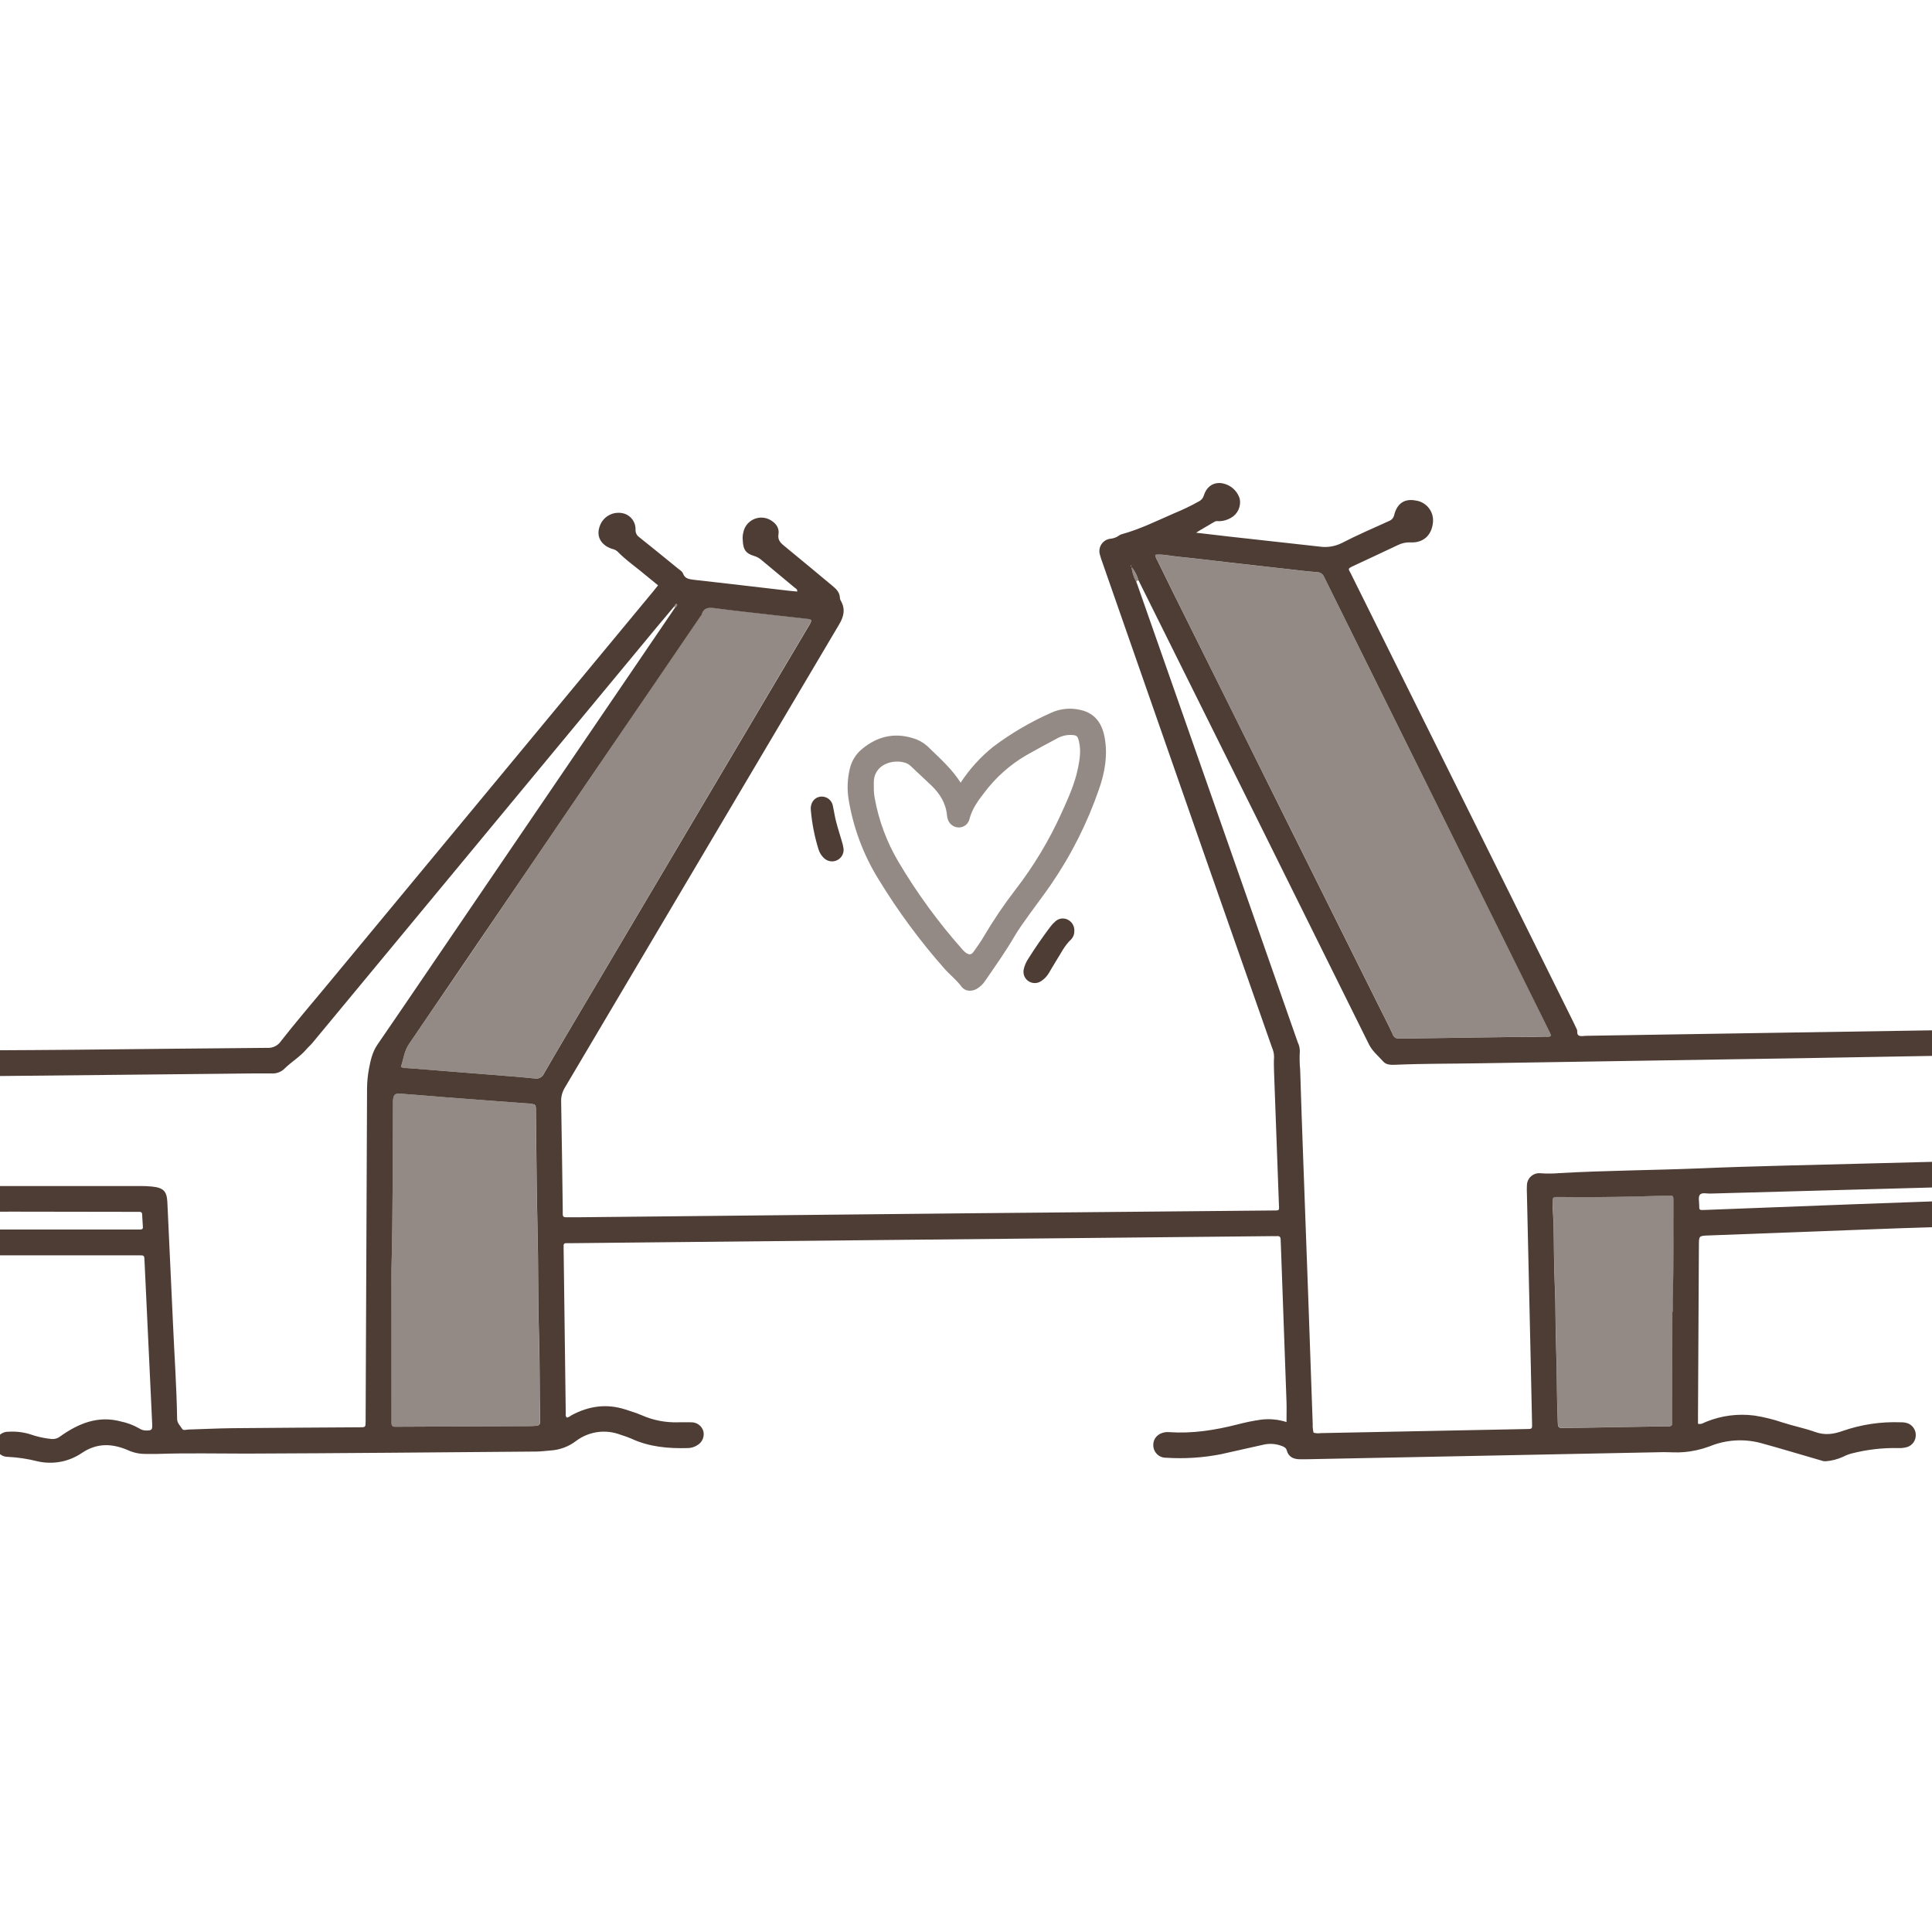 <svg width="84" height="84" viewBox="0 0 84 84" fill="none" xmlns="http://www.w3.org/2000/svg">
<g clip-path="url(#clip0)">
<path d="M84.569 53.34C83.919 53.361 83.271 53.378 82.622 53.401L74.271 53.716C73.868 53.732 73.868 53.736 73.865 54.135C73.853 56.604 73.84 59.073 73.826 61.543V61.903C73.971 61.943 74.078 61.854 74.195 61.811C74.855 61.545 75.573 61.454 76.279 61.546C76.697 61.611 77.109 61.713 77.509 61.85C77.977 62 78.463 62.096 78.923 62.261C79.341 62.411 79.716 62.358 80.111 62.217C80.921 61.934 81.778 61.806 82.635 61.839C82.743 61.834 82.852 61.85 82.954 61.886C83.06 61.928 83.149 62.003 83.21 62.099C83.271 62.195 83.3 62.308 83.293 62.422C83.29 62.532 83.252 62.638 83.186 62.727C83.12 62.815 83.029 62.88 82.924 62.914C82.801 62.95 82.673 62.965 82.545 62.96C81.856 62.944 81.168 63.024 80.5 63.196C80.377 63.228 80.257 63.275 80.144 63.334C79.903 63.445 79.644 63.513 79.379 63.533C79.311 63.535 79.242 63.523 79.178 63.498C78.301 63.245 77.427 62.979 76.547 62.738C75.807 62.544 75.025 62.597 74.318 62.89C73.958 63.023 73.581 63.106 73.198 63.136C72.92 63.163 72.63 63.136 72.346 63.136L56.795 63.446C56.706 63.446 56.617 63.446 56.529 63.446C56.244 63.446 56.023 63.352 55.945 63.057C55.913 62.941 55.822 62.907 55.736 62.87C55.468 62.766 55.174 62.749 54.895 62.821C54.29 62.953 53.688 63.094 53.083 63.227C52.3 63.38 51.5 63.432 50.704 63.38C50.632 63.382 50.56 63.37 50.493 63.344C50.426 63.319 50.365 63.28 50.313 63.23C50.261 63.181 50.219 63.122 50.19 63.056C50.16 62.99 50.145 62.92 50.143 62.848C50.132 62.539 50.353 62.303 50.69 62.267C50.739 62.263 50.789 62.263 50.838 62.267C51.84 62.337 52.818 62.182 53.79 61.936C54.131 61.845 54.478 61.774 54.828 61.724C55.2 61.678 55.578 61.714 55.935 61.828C55.935 61.517 55.944 61.234 55.935 60.95C55.853 58.668 55.771 56.387 55.689 54.106C55.689 54.037 55.679 53.968 55.68 53.9C55.68 53.791 55.641 53.735 55.524 53.745C55.455 53.751 55.386 53.745 55.317 53.745L36.868 53.929L24.766 54.052C24.725 54.055 24.684 54.055 24.643 54.052C24.542 54.041 24.497 54.082 24.505 54.184C24.505 54.213 24.505 54.243 24.505 54.272L24.598 61.474C24.593 61.501 24.593 61.528 24.599 61.555C24.606 61.581 24.618 61.606 24.634 61.628C24.719 61.639 24.785 61.567 24.856 61.529C25.602 61.128 26.377 61.019 27.193 61.283C27.439 61.363 27.685 61.437 27.915 61.538C28.403 61.751 28.932 61.854 29.465 61.839C29.661 61.839 29.858 61.833 30.055 61.839C30.174 61.837 30.291 61.874 30.386 61.946C30.482 62.017 30.551 62.118 30.583 62.233C30.609 62.349 30.597 62.471 30.549 62.579C30.501 62.688 30.418 62.779 30.314 62.837C30.189 62.917 30.044 62.96 29.895 62.96C29.051 62.983 28.225 62.91 27.446 62.548C27.292 62.483 27.134 62.426 26.974 62.378C26.654 62.256 26.309 62.218 25.971 62.266C25.633 62.315 25.313 62.448 25.04 62.655C24.72 62.898 24.335 63.041 23.933 63.065C23.728 63.08 23.521 63.11 23.318 63.111C19.117 63.144 14.916 63.186 10.715 63.2C9.428 63.2 8.143 63.171 6.858 63.214C6.682 63.214 6.506 63.214 6.329 63.214C6.063 63.217 5.801 63.16 5.56 63.05C4.882 62.759 4.228 62.728 3.571 63.165C3.29 63.358 2.972 63.491 2.637 63.555C2.302 63.618 1.957 63.611 1.625 63.534C1.208 63.428 0.78 63.364 0.35 63.342C0.275 63.343 0.202 63.329 0.133 63.301C0.064 63.273 0.002 63.23 -0.05 63.177C-0.101 63.123 -0.142 63.059 -0.168 62.99C-0.194 62.92 -0.205 62.846 -0.201 62.772C-0.192 62.627 -0.127 62.492 -0.02 62.395C0.087 62.297 0.227 62.245 0.372 62.249C0.687 62.229 1.002 62.265 1.304 62.357C1.611 62.466 1.929 62.536 2.253 62.567C2.389 62.576 2.524 62.532 2.629 62.444C3.415 61.888 4.259 61.538 5.249 61.801C5.529 61.858 5.798 61.96 6.046 62.101C6.136 62.162 6.242 62.195 6.351 62.196C6.604 62.196 6.629 62.168 6.617 61.909C6.525 59.963 6.433 58.018 6.342 56.072C6.323 55.65 6.302 55.228 6.282 54.804C6.272 54.582 6.271 54.579 6.048 54.579H-0.329V53.457H6.101C6.191 53.457 6.224 53.413 6.212 53.327C6.198 53.151 6.19 52.974 6.18 52.796C6.18 52.727 6.144 52.689 6.07 52.689H5.834L0.614 52.681C0.299 52.681 -0.014 52.681 -0.329 52.688V51.566H6.105C6.272 51.565 6.438 51.573 6.604 51.589C7.096 51.638 7.252 51.784 7.276 52.259C7.358 54.028 7.44 55.796 7.522 57.565C7.582 58.94 7.68 60.314 7.701 61.692C7.701 61.867 7.835 61.992 7.922 62.127C7.973 62.208 8.107 62.155 8.203 62.153C8.842 62.136 9.48 62.101 10.118 62.095C11.963 62.077 13.798 62.069 15.637 62.056C15.893 62.056 15.893 62.056 15.897 61.797V61.709C15.919 56.909 15.94 52.108 15.959 47.307C15.962 47.022 15.991 46.738 16.044 46.458C16.113 46.099 16.189 45.739 16.413 45.415C17.962 43.162 19.488 40.899 21.032 38.638L29.353 26.415C29.375 26.415 29.387 26.404 29.39 26.381C29.42 26.348 29.472 26.302 29.425 26.267C29.378 26.233 29.354 26.288 29.341 26.332C29.077 26.648 28.811 26.962 28.548 27.278C23.562 33.299 18.575 39.319 13.588 45.339C13.499 45.445 13.394 45.535 13.305 45.639C13.033 45.955 12.67 46.167 12.377 46.456C12.302 46.531 12.211 46.589 12.112 46.627C12.012 46.664 11.906 46.679 11.8 46.671C11.072 46.664 10.343 46.68 9.616 46.686L-0.329 46.787V45.665C0.832 45.658 1.993 45.654 3.153 45.642C5.982 45.615 8.801 45.58 11.624 45.559C11.74 45.566 11.857 45.543 11.961 45.49C12.066 45.438 12.155 45.359 12.219 45.262C12.862 44.441 13.541 43.649 14.207 42.846C18.931 37.145 23.655 31.441 28.381 25.736C28.456 25.646 28.527 25.554 28.611 25.449C28.441 25.308 28.28 25.18 28.119 25.047C27.693 24.684 27.226 24.369 26.834 23.966C26.764 23.912 26.682 23.875 26.595 23.859C26.125 23.696 25.919 23.319 26.069 22.898C26.103 22.788 26.16 22.686 26.234 22.598C26.309 22.51 26.401 22.438 26.504 22.386C26.608 22.334 26.72 22.304 26.836 22.297C26.951 22.289 27.067 22.305 27.176 22.343C27.316 22.396 27.435 22.491 27.517 22.616C27.599 22.741 27.639 22.889 27.632 23.038C27.63 23.101 27.643 23.162 27.672 23.218C27.7 23.273 27.742 23.321 27.793 23.356C28.354 23.805 28.912 24.256 29.466 24.709C29.549 24.776 29.661 24.841 29.695 24.933C29.779 25.163 29.956 25.178 30.156 25.207C31.263 25.33 32.364 25.46 33.467 25.588L34.258 25.68C34.392 25.695 34.526 25.706 34.661 25.72C34.676 25.608 34.593 25.587 34.547 25.547C34.065 25.143 33.579 24.742 33.095 24.338C33.006 24.262 32.901 24.206 32.788 24.172C32.428 24.063 32.322 23.91 32.296 23.533C32.272 23.337 32.301 23.138 32.381 22.957C32.43 22.855 32.501 22.764 32.588 22.691C32.675 22.618 32.777 22.564 32.886 22.534C32.996 22.503 33.111 22.496 33.223 22.514C33.336 22.531 33.443 22.573 33.538 22.635C33.754 22.773 33.888 22.971 33.847 23.227C33.81 23.459 33.912 23.582 34.076 23.718C34.793 24.302 35.5 24.897 36.212 25.487C36.377 25.622 36.512 25.771 36.518 26C36.521 26.04 36.533 26.078 36.553 26.112C36.762 26.468 36.693 26.796 36.491 27.137C32.509 33.861 28.527 40.584 24.547 47.308C24.439 47.492 24.387 47.704 24.398 47.917C24.428 49.471 24.445 51.025 24.467 52.58C24.467 52.649 24.467 52.718 24.467 52.786C24.467 52.885 24.503 52.927 24.606 52.924C24.813 52.924 25.019 52.924 25.221 52.924L41.956 52.753C46.402 52.709 50.849 52.668 55.297 52.63C55.657 52.63 55.615 52.657 55.603 52.316C55.532 50.417 55.462 48.52 55.394 46.623C55.386 46.397 55.381 46.169 55.394 45.944C55.392 45.807 55.362 45.671 55.305 45.546C54.338 42.783 53.37 40.021 52.399 37.258C50.909 32.982 49.417 28.707 47.923 24.433C47.887 24.331 47.85 24.229 47.824 24.124C47.8 24.049 47.794 23.969 47.804 23.891C47.814 23.812 47.841 23.737 47.884 23.671C47.926 23.604 47.983 23.547 48.049 23.505C48.116 23.462 48.191 23.435 48.27 23.425C48.415 23.413 48.554 23.36 48.671 23.272C48.703 23.25 48.739 23.234 48.778 23.225C49.566 23.008 50.295 22.646 51.041 22.321C51.415 22.169 51.779 21.994 52.132 21.796C52.183 21.77 52.228 21.733 52.265 21.688C52.301 21.644 52.328 21.592 52.343 21.537C52.453 21.18 52.712 20.992 53.032 21C53.23 21.013 53.419 21.085 53.574 21.208C53.73 21.33 53.844 21.497 53.902 21.687C53.934 21.847 53.914 22.013 53.846 22.162C53.778 22.31 53.664 22.433 53.522 22.513C53.369 22.605 53.195 22.655 53.017 22.661C52.95 22.661 52.878 22.641 52.814 22.68C52.551 22.842 52.277 22.985 52.004 23.161C52.475 23.217 52.946 23.273 53.417 23.326L57.375 23.765C57.702 23.813 58.035 23.76 58.331 23.614C59.002 23.267 59.699 22.967 60.387 22.655C60.446 22.633 60.498 22.597 60.539 22.55C60.579 22.502 60.607 22.445 60.619 22.384C60.748 21.878 61.076 21.669 61.553 21.762C61.781 21.792 61.987 21.912 62.127 22.094C62.267 22.276 62.329 22.506 62.3 22.733C62.241 23.282 61.877 23.61 61.327 23.582C61.132 23.573 60.938 23.616 60.764 23.705C60.134 24.006 59.501 24.297 58.868 24.594C58.567 24.736 58.622 24.717 58.737 24.948C61.057 29.627 63.381 34.307 65.707 38.989L68.404 44.43C68.457 44.536 68.504 44.644 68.556 44.75C68.6 44.836 68.542 44.964 68.638 45.019C68.734 45.075 68.851 45.036 68.958 45.035L77.427 44.9L84.245 44.793C84.353 44.793 84.46 44.782 84.569 44.777V45.899C82.513 45.935 80.458 45.971 78.403 46.007C73.713 46.081 69.022 46.156 64.331 46.23C63.112 46.251 61.892 46.241 60.673 46.294C60.483 46.302 60.273 46.303 60.145 46.158C59.929 45.912 59.67 45.712 59.515 45.398C56.184 38.674 52.846 31.952 49.501 25.233C49.442 25.02 49.339 24.822 49.198 24.652C49.222 24.881 49.292 25.102 49.404 25.303C49.415 25.33 49.428 25.356 49.438 25.384C50.595 28.684 51.752 31.984 52.909 35.284C54.082 38.631 55.254 41.978 56.426 45.324C56.483 45.439 56.513 45.565 56.514 45.693C56.498 45.968 56.503 46.243 56.529 46.516C56.568 47.814 56.615 49.111 56.662 50.409C56.733 52.384 56.805 54.36 56.878 56.336C56.945 58.195 57.01 60.053 57.074 61.91C57.068 62.038 57.081 62.166 57.112 62.291C57.217 62.32 57.327 62.326 57.434 62.309L66.375 62.132C66.614 62.132 66.621 62.126 66.611 61.886C66.594 61.021 66.575 60.155 66.555 59.289L66.388 51.91C66.381 51.782 66.381 51.654 66.388 51.526C66.391 51.452 66.409 51.379 66.441 51.312C66.473 51.245 66.518 51.185 66.575 51.137C66.631 51.089 66.697 51.052 66.768 51.031C66.839 51.009 66.914 51.003 66.987 51.012C67.262 51.031 67.538 51.028 67.813 51.004C69.836 50.89 71.863 50.881 73.888 50.799C76.295 50.697 78.705 50.655 81.115 50.589C82.263 50.558 83.413 50.529 84.566 50.5V51.622C84.478 51.622 84.389 51.622 84.302 51.622C80.979 51.713 77.658 51.804 74.339 51.895C74.194 51.895 74.006 51.843 73.915 51.938C73.824 52.033 73.88 52.238 73.878 52.394C73.878 52.614 73.878 52.616 74.106 52.607L80.795 52.351C82.053 52.303 83.31 52.26 84.567 52.215L84.569 53.34ZM50.242 24.119C50.236 24.203 50.261 24.287 50.313 24.353C50.506 24.75 50.699 25.149 50.896 25.545C52.576 28.927 54.257 32.308 55.938 35.69C57.266 38.357 58.594 41.025 59.922 43.692C60.133 44.115 60.35 44.533 60.55 44.961C60.569 45.027 60.611 45.083 60.67 45.119C60.728 45.155 60.797 45.167 60.865 45.154C60.943 45.15 61.022 45.15 61.101 45.154L66.028 45.084C66.422 45.084 66.815 45.084 67.209 45.073C67.281 45.073 67.365 45.1 67.441 45.022C67.401 44.933 67.365 44.845 67.318 44.758C66.433 42.97 65.546 41.181 64.659 39.392L61.082 32.175C59.911 29.813 58.742 27.451 57.573 25.09C57.549 25.027 57.506 24.973 57.45 24.934C57.395 24.896 57.328 24.876 57.261 24.876C56.839 24.843 56.419 24.79 56 24.743L53.54 24.465C52.76 24.375 51.98 24.278 51.203 24.201C50.881 24.169 50.565 24.086 50.242 24.119ZM17.43 46.382C17.504 46.427 17.591 46.447 17.677 46.437L18.617 46.509L21.47 46.737C22.056 46.785 22.646 46.826 23.231 46.889C23.315 46.908 23.403 46.897 23.48 46.858C23.557 46.819 23.618 46.754 23.652 46.675C24.241 45.653 24.846 44.639 25.446 43.624L29.76 36.338L33.726 29.641C34.218 28.812 34.71 27.982 35.202 27.153C35.312 26.966 35.295 26.926 35.103 26.907C34.536 26.841 33.97 26.784 33.403 26.717C32.632 26.629 31.86 26.546 31.091 26.444C30.825 26.409 30.599 26.404 30.512 26.713C30.512 26.732 30.49 26.745 30.479 26.762C29.686 27.923 28.893 29.085 28.102 30.247C26.472 32.631 24.845 35.019 23.219 37.411C21.411 40.07 19.601 42.728 17.788 45.385C17.569 45.702 17.546 46.055 17.43 46.383V46.382ZM17.02 55.211V61.666C17.02 61.735 17.02 61.803 17.02 61.872C17.02 61.982 17.064 62.036 17.176 62.032H17.323C19.232 62.023 21.141 62.015 23.05 62.006C23.139 62.006 23.226 61.995 23.315 61.992C23.339 61.994 23.364 61.99 23.387 61.981C23.41 61.972 23.431 61.957 23.447 61.938C23.463 61.92 23.475 61.897 23.481 61.873C23.487 61.849 23.488 61.824 23.482 61.8C23.482 61.731 23.482 61.662 23.482 61.593C23.457 60.394 23.472 59.194 23.434 57.994C23.389 56.49 23.409 54.984 23.372 53.479C23.329 51.757 23.323 50.035 23.301 48.313C23.301 48.014 23.301 48.014 22.994 47.977H22.964L21.168 47.844C20.561 47.799 19.953 47.752 19.346 47.706C18.708 47.655 18.073 47.597 17.435 47.552C17.165 47.531 17.113 47.583 17.084 47.853C17.081 47.912 17.081 47.971 17.084 48.03C17.069 50.304 17.087 52.576 17.02 55.212V55.211ZM72.712 57.028H72.727C72.727 56.801 72.72 56.575 72.727 56.35C72.777 54.964 72.746 53.577 72.757 52.191C72.757 51.986 72.75 51.978 72.537 51.983C72.066 51.992 71.595 52.012 71.123 52.023C70.041 52.046 68.96 52.058 67.879 52.044C67.477 52.044 67.51 51.999 67.51 52.398C67.51 52.654 67.537 52.908 67.543 53.163C67.568 54.087 67.558 55.008 67.601 55.934C67.642 56.809 67.622 57.683 67.656 58.558C67.698 59.628 67.68 60.7 67.727 61.772C67.74 62.09 67.733 62.09 68.054 62.088H68.142L72.418 62.014H72.565C72.585 62.017 72.605 62.016 72.624 62.01C72.643 62.004 72.66 61.993 72.674 61.979C72.689 61.965 72.699 61.948 72.705 61.929C72.711 61.91 72.712 61.889 72.708 61.87C72.708 61.801 72.708 61.732 72.708 61.663C72.711 60.118 72.713 58.573 72.712 57.029V57.028ZM49.166 24.583C49.163 24.591 49.16 24.6 49.16 24.609C49.167 24.64 49.18 24.64 49.19 24.609C49.19 24.605 49.19 24.6 49.189 24.596C49.188 24.592 49.186 24.588 49.184 24.584C49.184 24.584 49.172 24.584 49.166 24.583Z" fill="#4E3D35"/>
<path d="M41.767 34.03C42.153 33.438 42.63 32.912 43.181 32.469C43.959 31.884 44.802 31.389 45.692 30.994C46.098 30.806 46.556 30.763 46.991 30.87C47.618 31.016 47.914 31.455 48.026 32.055C48.17 32.824 48.041 33.568 47.791 34.289C47.283 35.769 46.577 37.173 45.691 38.463C45.39 38.901 45.065 39.324 44.757 39.753C44.529 40.074 44.293 40.392 44.096 40.73C43.714 41.384 43.275 42.002 42.847 42.625C42.748 42.785 42.609 42.916 42.445 43.007C42.213 43.122 41.953 43.098 41.801 42.895C41.591 42.606 41.309 42.392 41.075 42.13C40.005 40.921 39.045 39.621 38.205 38.243C37.539 37.171 37.093 35.977 36.892 34.731C36.827 34.302 36.844 33.865 36.944 33.442C37.018 33.102 37.203 32.796 37.471 32.573C38.185 31.974 38.987 31.821 39.867 32.155C40.084 32.248 40.281 32.385 40.442 32.558C40.904 33.008 41.391 33.438 41.767 34.03ZM37.993 34.21C37.989 34.367 38 34.524 38.027 34.678C38.203 35.668 38.556 36.618 39.07 37.482C39.867 38.827 40.791 40.094 41.828 41.264C41.878 41.325 41.935 41.38 41.998 41.427C42.151 41.528 42.236 41.515 42.341 41.365C42.489 41.157 42.638 40.948 42.767 40.728C43.182 40.024 43.639 39.346 44.137 38.698C44.938 37.664 45.615 36.539 46.154 35.346C46.436 34.719 46.726 34.094 46.865 33.414C46.944 33.028 47.007 32.641 46.914 32.246C46.854 31.991 46.821 31.964 46.558 31.954C46.342 31.951 46.129 32.007 45.943 32.115C45.49 32.355 45.051 32.593 44.617 32.839C43.91 33.252 43.292 33.803 42.8 34.457C42.526 34.811 42.257 35.175 42.146 35.63C42.118 35.731 42.057 35.82 41.973 35.883C41.889 35.946 41.787 35.979 41.682 35.977C41.574 35.975 41.468 35.938 41.383 35.872C41.297 35.805 41.234 35.713 41.205 35.608C41.187 35.553 41.176 35.495 41.172 35.436C41.12 34.908 40.854 34.495 40.482 34.14C40.189 33.862 39.894 33.587 39.601 33.311C39.537 33.249 39.462 33.201 39.378 33.171C38.843 32.986 37.948 33.222 37.993 34.089C37.995 34.131 37.993 34.171 37.993 34.21Z" fill="#4E3D35" fill-opacity="0.6"/>
<path d="M46.71 40.475C46.715 40.608 46.668 40.738 46.577 40.837C46.272 41.115 46.109 41.489 45.892 41.821C45.791 41.977 45.704 42.144 45.606 42.302C45.521 42.447 45.403 42.57 45.261 42.661C45.179 42.715 45.082 42.744 44.983 42.742C44.884 42.741 44.788 42.709 44.707 42.653C44.626 42.596 44.564 42.516 44.529 42.423C44.495 42.33 44.489 42.229 44.512 42.133C44.551 41.97 44.618 41.816 44.712 41.677C45.011 41.202 45.329 40.741 45.667 40.294C45.731 40.207 45.805 40.128 45.887 40.058C45.957 39.994 46.044 39.953 46.137 39.939C46.231 39.925 46.326 39.939 46.411 39.979C46.505 40.023 46.584 40.093 46.637 40.181C46.69 40.27 46.716 40.372 46.71 40.475Z" fill="#4E3D35"/>
<path d="M35.723 34.633C35.842 34.632 35.957 34.673 36.047 34.75C36.138 34.828 36.197 34.935 36.215 35.052C36.262 35.264 36.291 35.479 36.344 35.688C36.416 35.974 36.506 36.254 36.59 36.538C36.63 36.658 36.66 36.782 36.678 36.907C36.687 37.01 36.663 37.113 36.611 37.202C36.558 37.291 36.48 37.362 36.386 37.405C36.292 37.449 36.187 37.462 36.086 37.443C35.984 37.425 35.89 37.375 35.818 37.302C35.711 37.2 35.632 37.073 35.589 36.933C35.416 36.379 35.304 35.808 35.254 35.229C35.221 34.886 35.429 34.642 35.723 34.633Z" fill="#4E3D35"/>
<path d="M50.243 24.121C50.565 24.088 50.881 24.17 51.198 24.202C51.981 24.28 52.76 24.377 53.535 24.467L55.995 24.745C56.415 24.791 56.834 24.844 57.256 24.878C57.325 24.876 57.392 24.896 57.448 24.934C57.505 24.973 57.549 25.027 57.573 25.091C58.741 27.455 59.911 29.816 61.082 32.176L64.663 39.39C65.55 41.178 66.436 42.967 67.322 44.756C67.365 44.842 67.401 44.931 67.445 45.02C67.369 45.098 67.285 45.07 67.213 45.071C66.819 45.077 66.425 45.077 66.032 45.082L61.105 45.152C61.026 45.148 60.947 45.148 60.868 45.152C60.801 45.165 60.732 45.153 60.674 45.117C60.615 45.081 60.573 45.025 60.554 44.959C60.354 44.531 60.137 44.113 59.926 43.69C58.598 41.023 57.27 38.355 55.942 35.688C54.258 32.309 52.578 28.929 50.902 25.547C50.705 25.151 50.512 24.752 50.319 24.355C50.265 24.289 50.238 24.206 50.243 24.121Z" fill="#4E3D35" fill-opacity="0.6"/>
<path d="M17.431 46.382C17.546 46.054 17.571 45.701 17.789 45.384C19.607 42.732 21.417 40.074 23.219 37.41C24.845 35.018 26.471 32.627 28.098 30.238C28.89 29.076 29.682 27.914 30.476 26.752C30.487 26.736 30.504 26.722 30.509 26.704C30.6 26.394 30.821 26.399 31.087 26.435C31.857 26.537 32.628 26.619 33.399 26.708C33.967 26.773 34.532 26.831 35.099 26.897C35.291 26.92 35.308 26.96 35.199 27.143C34.707 27.974 34.215 28.803 33.723 29.631L29.756 36.333L25.442 43.623C24.841 44.638 24.236 45.652 23.647 46.674C23.613 46.753 23.552 46.818 23.475 46.857C23.398 46.896 23.31 46.907 23.226 46.888C22.641 46.825 22.052 46.785 21.465 46.736L18.614 46.509L17.673 46.438C17.588 46.446 17.503 46.427 17.431 46.382Z" fill="#4E3D35" fill-opacity="0.6"/>
<path d="M17.02 55.21C17.087 52.574 17.069 50.301 17.081 48.029C17.078 47.971 17.078 47.911 17.081 47.852C17.111 47.582 17.162 47.53 17.433 47.551C18.07 47.596 18.706 47.654 19.343 47.705C19.951 47.753 20.558 47.8 21.166 47.844L22.959 47.977H22.989C23.291 48.014 23.293 48.014 23.296 48.312C23.319 50.034 23.325 51.756 23.368 53.478C23.405 54.984 23.384 56.489 23.429 57.993C23.467 59.193 23.453 60.393 23.477 61.592C23.477 61.661 23.477 61.73 23.477 61.799C23.483 61.823 23.482 61.848 23.476 61.873C23.47 61.897 23.459 61.919 23.442 61.938C23.426 61.956 23.405 61.971 23.383 61.98C23.36 61.989 23.335 61.993 23.31 61.991C23.221 61.991 23.134 62.006 23.045 62.006C21.137 62.016 19.228 62.024 17.319 62.032H17.171C17.059 62.032 17.011 61.981 17.015 61.872C17.015 61.803 17.015 61.734 17.015 61.665L17.02 55.21Z" fill="#4E3D35" fill-opacity="0.6"/>
<path d="M72.712 57.029C72.712 58.573 72.712 60.116 72.712 61.66C72.712 61.729 72.712 61.798 72.712 61.867C72.715 61.887 72.714 61.907 72.708 61.926C72.702 61.945 72.692 61.962 72.678 61.977C72.664 61.991 72.647 62.001 72.628 62.007C72.609 62.013 72.588 62.014 72.569 62.011H72.421L68.146 62.085H68.057C67.736 62.085 67.744 62.085 67.73 61.769C67.683 60.697 67.702 59.625 67.66 58.555C67.626 57.68 67.645 56.806 67.605 55.931C67.562 55.007 67.572 54.086 67.547 53.16C67.541 52.905 67.519 52.651 67.514 52.395C67.506 51.996 67.479 52.035 67.883 52.041C68.964 52.056 70.045 52.041 71.126 52.02C71.598 52.009 72.07 51.989 72.541 51.98C72.753 51.98 72.762 51.98 72.761 52.188C72.75 53.575 72.78 54.961 72.73 56.347C72.723 56.572 72.73 56.798 72.73 57.025L72.712 57.029Z" fill="#4E3D35" fill-opacity="0.6"/>
<path d="M49.501 25.237C49.444 25.226 49.423 25.264 49.404 25.307C49.292 25.106 49.222 24.885 49.198 24.656C49.339 24.826 49.442 25.024 49.501 25.237Z" fill="#4E3D35" fill-opacity="0.6"/>
<path d="M29.342 26.331C29.354 26.286 29.368 26.22 29.425 26.265C29.483 26.311 29.425 26.346 29.39 26.38L29.342 26.331Z" fill="#4E3D35" fill-opacity="0.6"/>
<path d="M49.166 24.582C49.172 24.582 49.182 24.582 49.184 24.582C49.186 24.585 49.188 24.59 49.189 24.594C49.19 24.598 49.19 24.602 49.19 24.607C49.18 24.636 49.167 24.636 49.16 24.607C49.161 24.598 49.163 24.59 49.166 24.582Z" fill="#4E3D35" fill-opacity="0.6"/>
<path d="M29.339 26.336L29.387 26.385C29.387 26.41 29.375 26.421 29.35 26.418C29.312 26.395 29.307 26.369 29.339 26.336Z" fill="#4E3D35" fill-opacity="0.6"/>
</g>
<defs>
<clipPath id="clip0">
<rect width="84" height="84" fill="white"/>
</clipPath>
</defs>
</svg>
